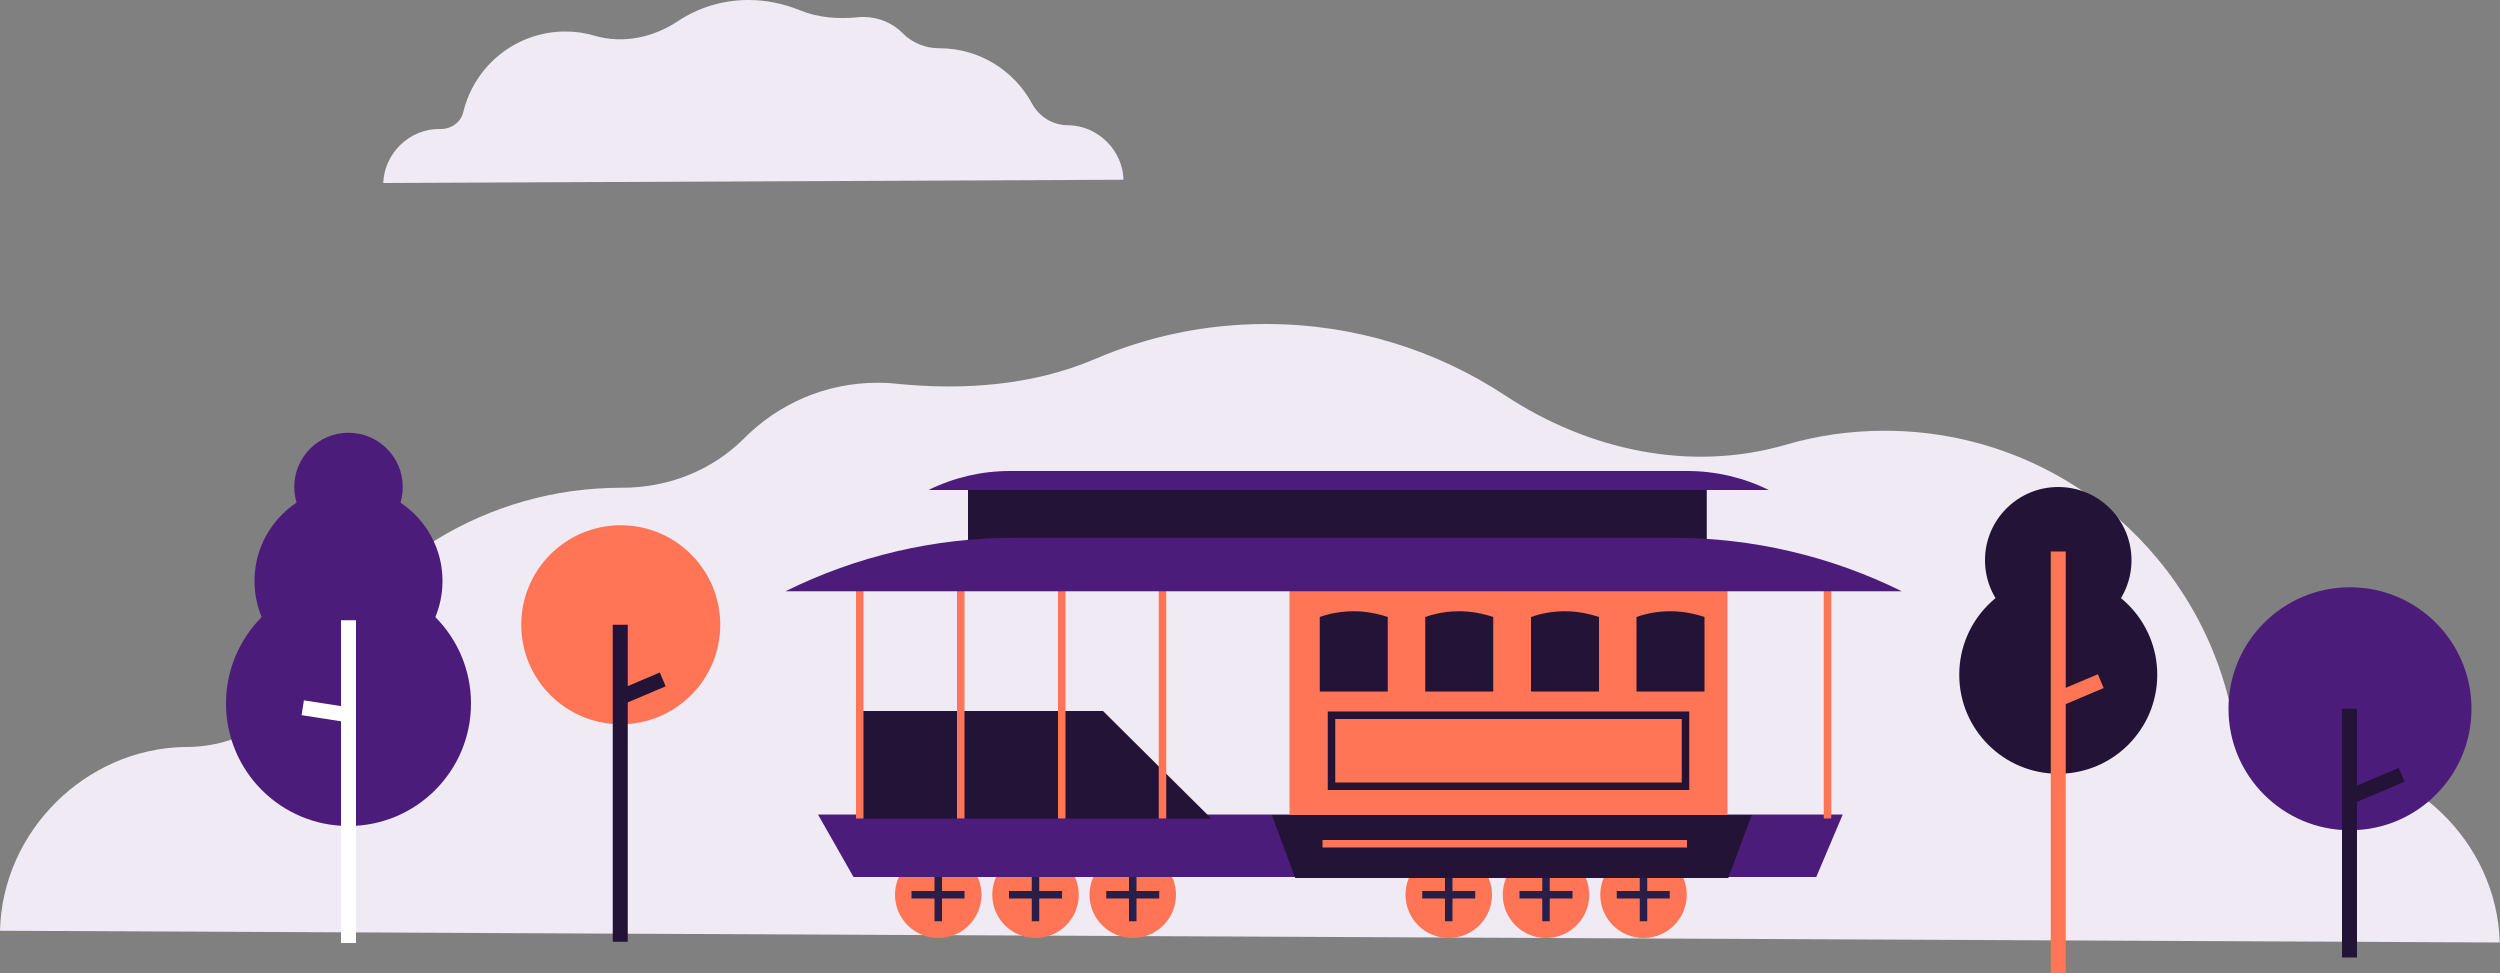 <?xml version="1.0" encoding="utf-8"?>
<!-- Generator: Adobe Illustrator 23.0.1, SVG Export Plug-In . SVG Version: 6.00 Build 0)  -->
<!DOCTYPE svg PUBLIC "-//W3C//DTD SVG 1.1//EN" "http://www.w3.org/Graphics/SVG/1.1/DTD/svg11.dtd">
<svg version="1.1" id="Isolation_Mode" xmlns:x="http://ns.adobe.com/Extensibility/1.0/" xmlns:i="http://ns.adobe.com/AdobeIllustrator/10.0/" xmlns:graph="http://ns.adobe.com/Graphs/1.0/"
	 xmlns="http://www.w3.org/2000/svg" xmlns:xlink="http://www.w3.org/1999/xlink" x="0px" y="0px" width="1000px" height="389.3px"
	 viewBox="0 0 1000 389.3" style="enable-background:new 0 0 1000 389.3;" xml:space="preserve">
<rect x="0" y="0" width="1000" height="389.3" fill="#808080" stroke="none"/>
<style type="text/css">
	.st0{fill:#EFEAF3;}
	.st1{fill:#4C1C7B;}
	.st2{fill:#FFFFFF;}
	.st3{fill:#FF7555;}
	.st4{fill:#231336;}
	.st5{fill:#281E4A;}
</style>
<path class="st0" d="M0,372.3c0.9-39.7,34.1-72.7,73.7-73.5c0.3,0,0.7,0,1,0c20.6-0.1,39.1-11.1,48.9-29.2
	c24-44.4,70.9-74.5,124.9-74.5c0.1,0,0.2,0,0.3,0c18.4,0,35.9-6.8,48.9-19.8c13.6-13.7,32.5-22.2,53.3-22.2c2.6,0,5.1,0.1,7.6,0.4
	c27,2.7,54.5,0.7,79.4-9.9c21-9,44.1-14,68.4-14c35.4,0,68.2,10.5,95.7,28.6c33.2,21.9,74,30.8,112.2,19.7
	c12.6-3.7,25.9-5.6,39.6-5.6c67.1,0,123.2,46.5,138,109.1c3.3,14,16.6,22.9,31,22.5c0.3,0,0.6,0,0.8,0c40.5-0.5,75.1,32.7,76.2,73.1
	L0,372.3z"/>
<path class="st0" d="M449.4,71.9c-0.3-11.7-10.1-21.5-21.8-21.8c-0.1,0-0.2,0-0.3,0c-6.1,0-11.6-3.3-14.5-8.7
	c-7.1-13.1-21-22.1-37-22.1c0,0-0.1,0-0.1,0c-5.4,0-10.6-2-14.5-5.9c-4-4.1-9.6-6.6-15.8-6.6c-0.8,0-1.5,0-2.2,0.1
	c-8,0.8-16.1,0.2-23.5-2.9C313.4,1.5,306.6,0,299.4,0c-10.5,0-20.2,3.1-28.3,8.5c-9.8,6.5-21.9,9.1-33.2,5.8
	c-3.7-1.1-7.7-1.7-11.7-1.7c-19.9,0-36.5,13.8-40.9,32.3c-1,4.1-4.9,6.8-9.2,6.7c-0.1,0-0.2,0-0.2,0c-12-0.2-22.2,9.7-22.6,21.6
	L449.4,71.9z"/>
<g>
	<circle class="st1" cx="139.4" cy="232.4" r="37.6"/>
	<circle class="st1" cx="139.4" cy="194.8" r="21.7"/>
	<circle class="st1" cx="139.4" cy="281.4" r="49"/>
	<g>
		<rect x="136.4" y="248.1" class="st2" width="6" height="129.1"/>
	</g>
	<g>
		
			<rect x="127.2" y="275.2" transform="matrix(0.154 -0.988 0.988 0.154 -170.851 369.358)" class="st2" width="6" height="18.5"/>
	</g>
</g>
<g>
	<circle class="st3" cx="248.3" cy="249.9" r="39.8"/>
	<g>
		<rect x="245.1" y="249.9" class="st4" width="6" height="126.8"/>
	</g>
	<path class="st1" d="M248.1,271.8"/>
	<g>
		
			<rect x="247.4" y="272.4" transform="matrix(0.921 -0.39 0.39 0.921 -87.016 121.748)" class="st4" width="18.3" height="6"/>
	</g>
</g>
<g>
	<g>
		<circle class="st3" cx="657.4" cy="357.9" r="17.3"/>
		<g>
			<rect x="655.9" y="347.3" class="st5" width="3" height="21.2"/>
		</g>
		<g>
			<rect x="646.7" y="356.4" class="st5" width="21.2" height="3"/>
		</g>
	</g>
	<g>
		<circle class="st3" cx="618.4" cy="357.9" r="17.3"/>
		<g>
			<rect x="616.9" y="347.3" class="st5" width="3" height="21.2"/>
		</g>
		<g>
			<rect x="607.8" y="356.4" class="st5" width="21.2" height="3"/>
		</g>
	</g>
	<g>
		<circle class="st3" cx="579.5" cy="357.9" r="17.3"/>
		<g>
			<rect x="578" y="347.3" class="st5" width="3" height="21.2"/>
		</g>
		<g>
			<rect x="568.9" y="356.4" class="st5" width="21.2" height="3"/>
		</g>
	</g>
	<g>
		<circle class="st3" cx="453.1" cy="357.9" r="17.3"/>
		<g>
			<rect x="451.6" y="347.3" class="st5" width="3" height="21.2"/>
		</g>
		<g>
			<rect x="442.5" y="356.4" class="st5" width="21.2" height="3"/>
		</g>
	</g>
	<g>
		<circle class="st3" cx="414.2" cy="357.9" r="17.3"/>
		<g>
			<rect x="412.7" y="347.3" class="st5" width="3" height="21.2"/>
		</g>
		<g>
			<rect x="403.6" y="356.4" class="st5" width="21.2" height="3"/>
		</g>
	</g>
	<g>
		<circle class="st3" cx="375.3" cy="357.9" r="17.3"/>
		<g>
			<rect x="373.8" y="347.3" class="st5" width="3" height="21.2"/>
		</g>
		<g>
			<rect x="364.6" y="356.4" class="st5" width="21.2" height="3"/>
		</g>
	</g>
	<polygon class="st1" points="726.5,350.8 341.4,350.8 327.2,325.8 737.1,325.8 	"/>
	<rect x="387.2" y="195.1" class="st4" width="295.5" height="21.4"/>
	<path class="st1" d="M707.5,196H371.4l0,0c10.1-5,21.3-7.6,32.5-7.6h271C686.2,188.4,697.4,191,707.5,196L707.5,196z"/>
	<rect x="515.8" y="234.6" class="st3" width="175.2" height="92.8"/>
	<polygon class="st4" points="345.2,327.4 484.5,327.4 441.2,284.4 345.2,284.4 	"/>
	<g>
		<rect x="729.5" y="234.6" class="st3" width="3" height="92.8"/>
	</g>
	<g>
		<rect x="342.4" y="234.6" class="st3" width="3" height="92.8"/>
	</g>
	<g>
		<rect x="382.8" y="234.6" class="st3" width="3" height="92.8"/>
	</g>
	<g>
		<rect x="423.2" y="234.6" class="st3" width="3" height="92.8"/>
	</g>
	<g>
		<rect x="463.5" y="234.6" class="st3" width="3" height="92.8"/>
	</g>
	<g>
		<path class="st4" d="M675.7,316H531.1v-31.4h144.6V316z M534.1,313h138.6v-25.4H534.1V313z"/>
	</g>
	<path class="st4" d="M681.8,246.8c-4.2-1.4-8.8-2.3-13.6-2.3c-4.8,0-9.4,0.8-13.6,2.3v29.8h27.2V246.8z"/>
	<path class="st4" d="M639.6,246.8c-4.2-1.4-8.8-2.3-13.6-2.3c-4.8,0-9.4,0.8-13.6,2.3v29.8h27.2V246.8z"/>
	<path class="st4" d="M597.3,246.8c-4.2-1.4-8.8-2.3-13.6-2.3c-4.8,0-9.4,0.8-13.6,2.3v29.8h27.2V246.8z"/>
	<path class="st4" d="M555.1,246.8c-4.2-1.4-8.8-2.3-13.6-2.3c-4.8,0-9.4,0.8-13.6,2.3v29.8h27.2V246.8z"/>
	<polygon class="st4" points="691.3,351.2 518.1,351.2 508.7,326 700.7,326 	"/>
	<path class="st1" d="M760.7,236.5H314.2l0,0c28.4-14.1,59.8-21.4,91.5-21.4h263.4C700.9,215.1,732.2,222.4,760.7,236.5L760.7,236.5
		z"/>
	<g>
		<rect x="529" y="336" class="st3" width="145.8" height="3"/>
	</g>
</g>
<g>
	<circle class="st4" cx="823.3" cy="269.9" r="39.6"/>
	<circle class="st4" cx="823.3" cy="224.1" r="29.3"/>
	<g>
		<rect x="820.3" y="220.6" class="st3" width="6" height="168.7"/>
	</g>
	<path class="st1" d="M823.3,272.7"/>
	<g>
		
			<rect x="822.6" y="273.3" transform="matrix(0.921 -0.39 0.39 0.921 -41.92 345.931)" class="st3" width="18.3" height="6"/>
	</g>
</g>
<g>
	<circle class="st1" cx="940" cy="283.5" r="48.6"/>
	<g>
		<rect x="936.8" y="283.5" class="st4" width="6" height="99.5"/>
	</g>
	<path class="st1" d="M939.8,310.2"/>
	<g>
		<rect x="939" y="311.6" transform="matrix(0.921 -0.39 0.39 0.921 -47.488 395.118)" class="st4" width="22.4" height="6"/>
	</g>
</g>
</svg>
